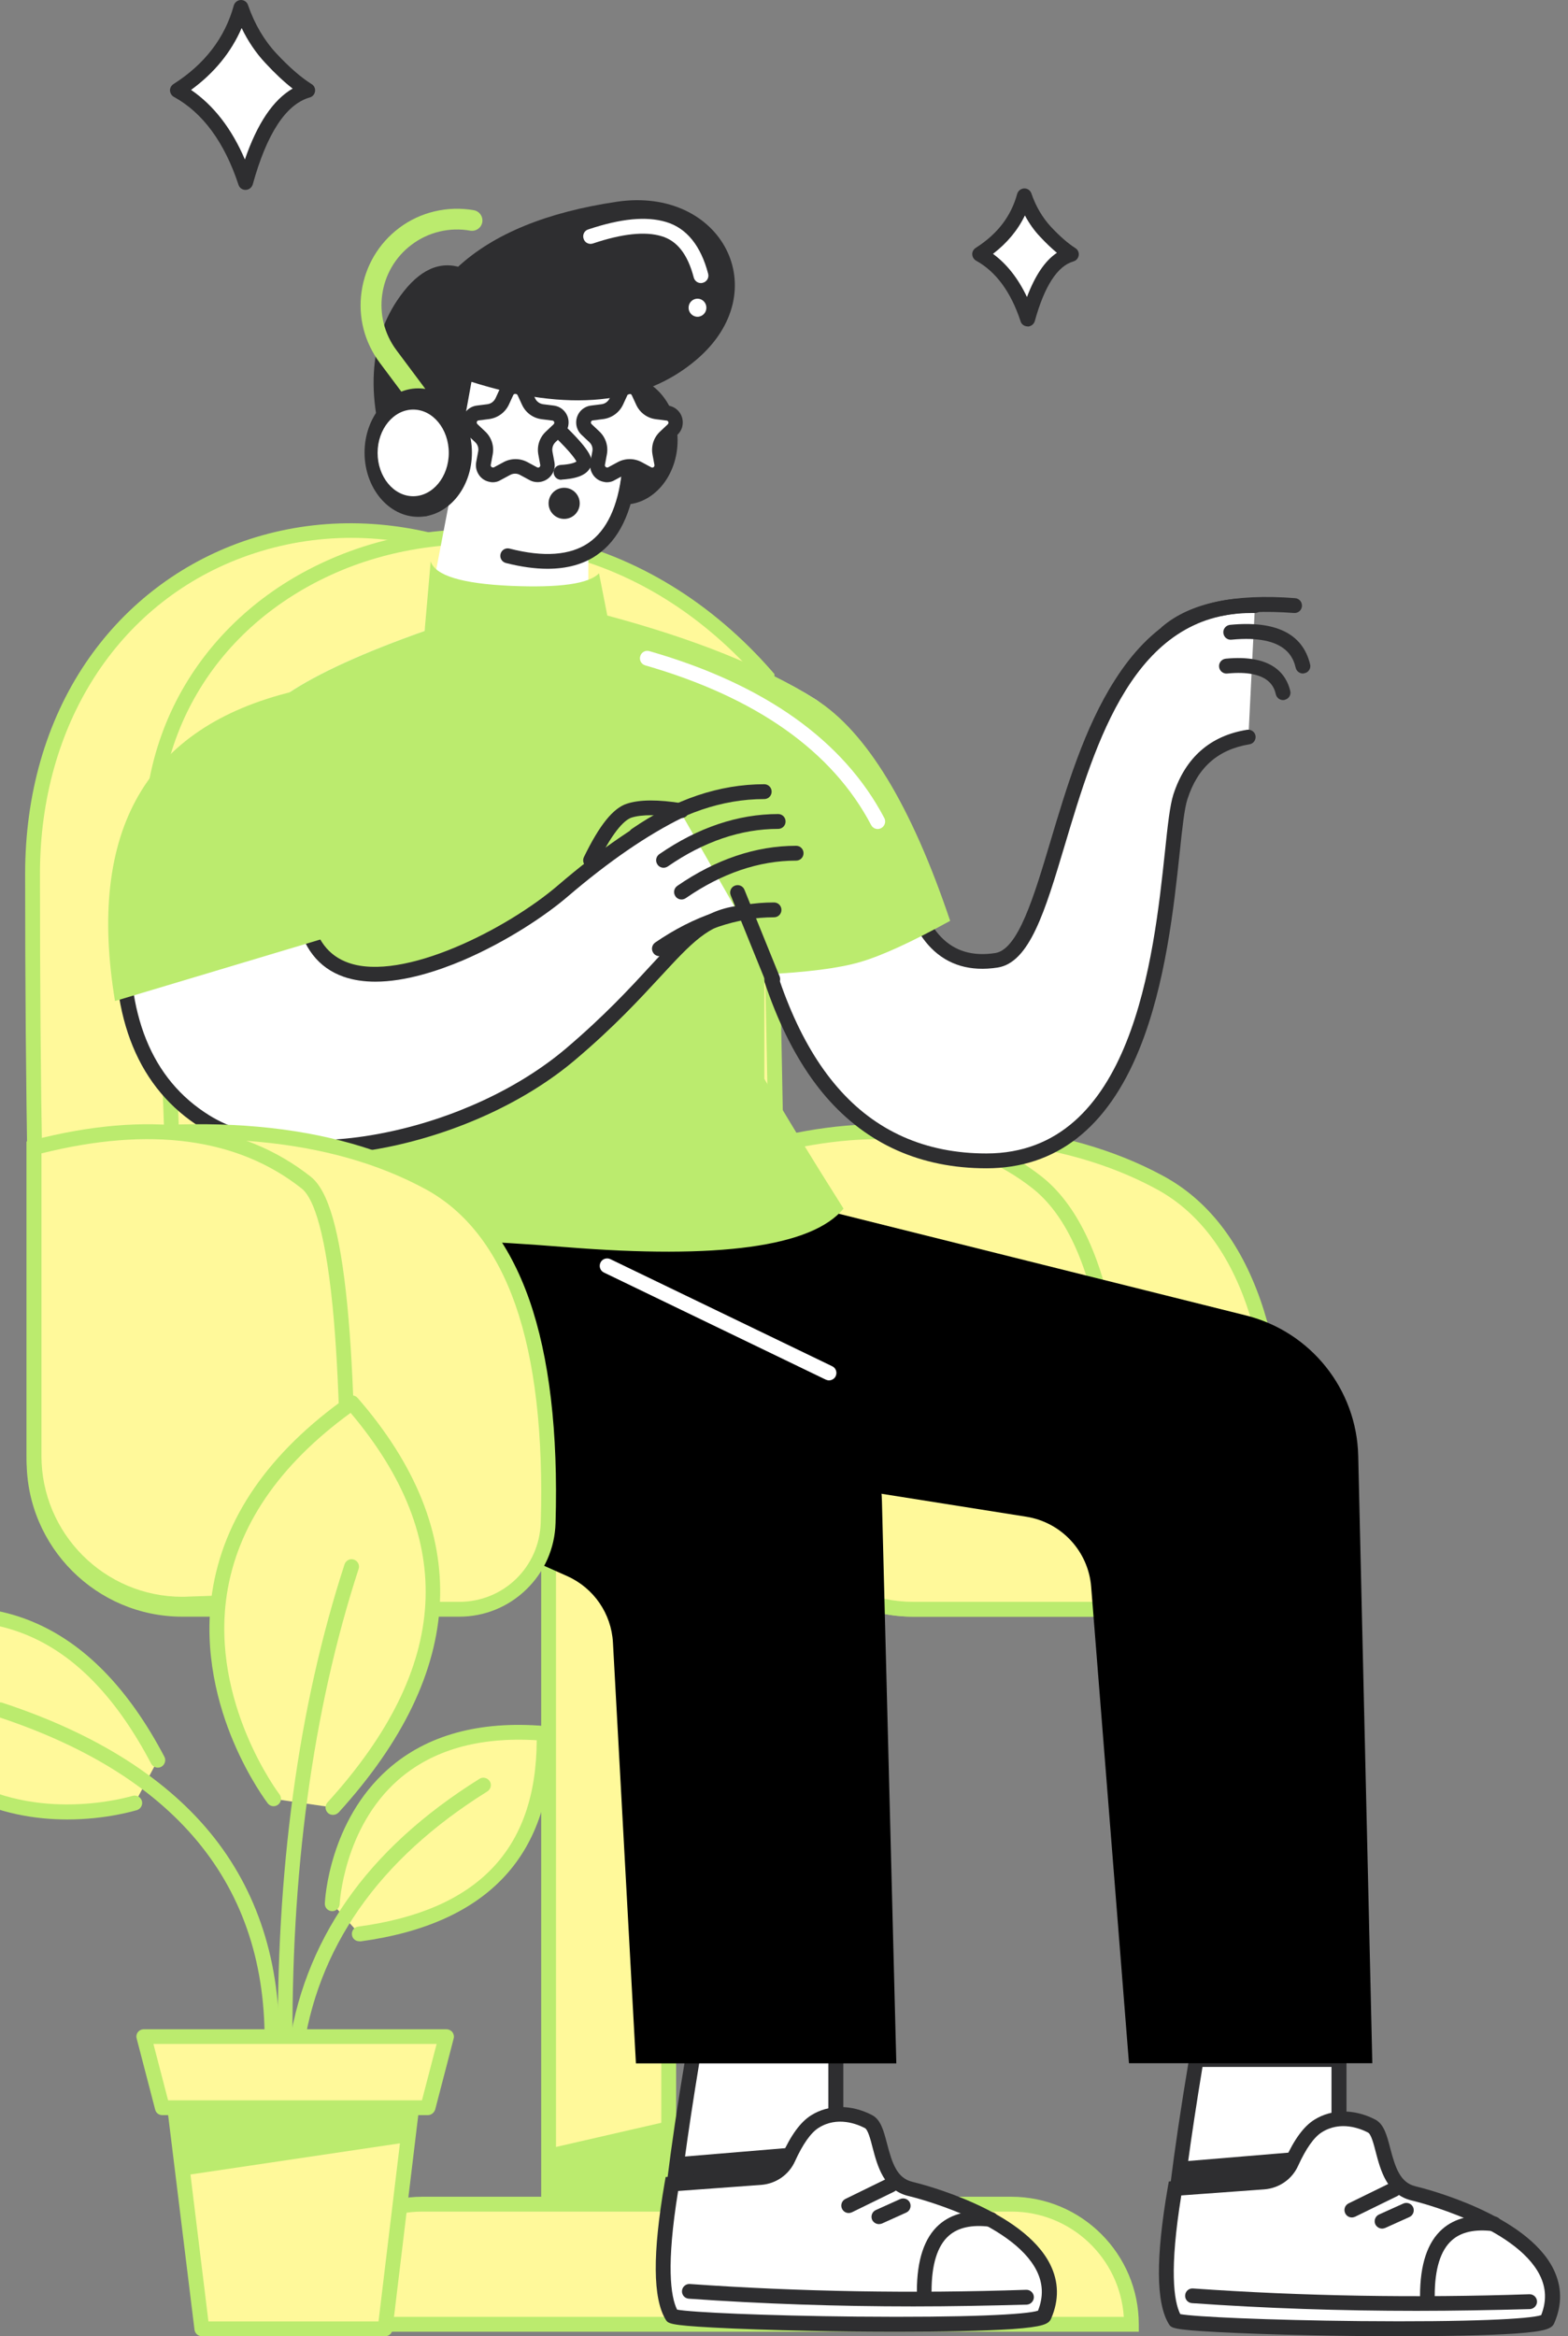 <svg width="94" height="140" viewBox="0 0 94 140" fill="none" xmlns="http://www.w3.org/2000/svg">
<rect x="0" y="0" width="94" height="140" fill="#808080" stroke="none"/>
<g id="Group 103">
<g id="Group-11-Copy">
<g id="Rectangle_2_">
<path id="Vector" d="M40.088 86.923H32.888V138.661H40.088V86.923Z" fill="#FFF99A"/>
<path id="Vector_2" d="M40.533 139.106H32.443V86.48H40.533V139.106ZM33.332 138.217H39.644V87.368H33.332V138.217Z" fill="#BBEB6E"/>
</g>
<g id="Rectangle-Copy_2_">
<path id="Vector_3" fill-rule="evenodd" clip-rule="evenodd" d="M32.888 128.758L40.088 127.105V138.662H32.888V128.758Z" fill="#BBEB6E"/>
</g>
<g id="Rectangle_3_">
<path id="Vector_4" fill-rule="evenodd" clip-rule="evenodd" d="M25.331 132.084H60.623C64.597 132.084 67.824 135.311 67.824 139.285H18.131C18.131 135.311 21.358 132.084 25.331 132.084Z" fill="#FFF99A"/>
<path id="Vector_5" d="M68.269 139.729H17.686V139.285C17.686 135.071 21.118 131.64 25.332 131.64H60.624C64.837 131.64 68.269 135.071 68.269 139.285V139.729ZM18.593 138.84H67.371C67.14 135.32 64.206 132.529 60.633 132.529H25.332C21.758 132.529 18.816 135.32 18.593 138.84Z" fill="#BBEB6E"/>
</g>
<g id="Group-10-Copy_1_">
<g id="Path-27">
<path id="Vector_6" fill-rule="evenodd" clip-rule="evenodd" d="M45.866 68.771V87.546C45.866 92.453 49.849 96.436 54.756 96.436H71.353C74.242 96.436 76.598 94.142 76.687 91.262C77.007 80.434 74.624 73.634 69.539 70.869C63.699 67.686 55.805 66.993 45.866 68.771Z" fill="#FFF99A"/>
<path id="Vector_7" d="M71.353 96.88H54.756C49.609 96.88 45.422 92.693 45.422 87.546V68.398L45.786 68.335C50.773 67.438 55.307 67.162 59.281 67.518C63.272 67.873 66.793 68.869 69.753 70.478C72.384 71.909 74.331 74.398 75.558 77.892C76.758 81.323 77.291 85.83 77.131 91.271C77.087 92.782 76.465 94.195 75.38 95.245C74.296 96.302 72.864 96.88 71.353 96.88ZM46.311 69.144V87.546C46.311 92.204 50.098 95.991 54.756 95.991H71.353C74.02 95.991 76.162 93.902 76.242 91.244C76.402 85.91 75.887 81.51 74.722 78.185C73.575 74.914 71.762 72.576 69.335 71.26C63.672 68.184 55.929 67.473 46.311 69.144Z" fill="#BBEB6E"/>
</g>
<g id="Path-27-Copy">
<path id="Vector_8" fill-rule="evenodd" clip-rule="evenodd" d="M45.866 68.77V87.545C45.866 92.452 49.849 96.435 54.756 96.435H66.873C67.77 82.567 66.206 74.042 62.179 70.868C58.152 67.695 52.711 66.992 45.866 68.77Z" fill="#FFF99A"/>
<path id="Vector_9" d="M67.29 96.879H54.756C49.609 96.879 45.422 92.692 45.422 87.545V68.424L45.751 68.335C52.711 66.53 58.33 67.259 62.455 70.513C64.543 72.166 66.01 75.206 66.81 79.562C67.593 83.838 67.77 89.528 67.317 96.461L67.29 96.879ZM46.311 69.117V87.545C46.311 92.203 50.098 95.99 54.756 95.99H66.455C67.282 82.585 65.744 74.255 61.903 71.215C58.072 68.192 52.827 67.49 46.311 69.117Z" fill="#BBEB6E"/>
</g>
</g>
<g id="Path-26-Copy">
<path id="Vector_10" fill-rule="evenodd" clip-rule="evenodd" d="M2.538 83.927C2.147 76.362 1.951 65.837 1.951 52.36C1.951 32.136 24.522 24.26 38.683 40.59L39.554 85.323L2.538 83.927Z" fill="#FFF99A"/>
<path id="Vector_11" d="M40.008 85.784L2.12 84.362L2.102 83.953C1.702 76.415 1.507 65.783 1.507 52.359C1.507 47.612 2.76 43.256 5.125 39.745C7.347 36.447 10.485 33.967 14.192 32.58C18.148 31.104 22.477 30.962 26.718 32.162C31.261 33.451 35.51 36.26 39.012 40.296L39.119 40.42L40.008 85.784ZM2.965 83.5L39.101 84.86L38.239 40.758C31.634 33.22 22.558 30.411 14.504 33.415C7.036 36.207 2.396 43.461 2.396 52.359C2.396 65.534 2.582 76.006 2.965 83.5Z" fill="#BBEB6E"/>
</g>
<g id="Path-26">
<path id="Vector_12" fill-rule="evenodd" clip-rule="evenodd" d="M9.765 83.926C10.707 75.33 10.512 64.796 9.178 52.332C7.178 33.637 31.785 24.223 45.973 40.562L46.844 85.322L9.765 83.926Z" fill="#FFF99A"/>
<path id="Vector_13" d="M47.297 85.785L9.276 84.353L9.33 83.882C10.263 75.357 10.068 64.76 8.743 52.386C8.29 48.155 9.17 44.128 11.286 40.732C13.259 37.567 16.219 35.06 19.846 33.487C23.971 31.691 28.718 31.247 33.216 32.242C38.177 33.336 42.71 36.118 46.32 40.27L46.426 40.394L47.297 85.785ZM10.263 83.5L46.391 84.86L45.529 40.732C37.341 31.407 26.771 31.433 20.193 34.296C12.823 37.505 8.779 44.394 9.623 52.288C10.93 64.503 11.143 75.001 10.263 83.5Z" fill="#BBEB6E"/>
</g>
<g id="Group-9_1_">
<g id="Group-3_1_">
<g id="Path-13">
<path id="Vector_14" fill-rule="evenodd" clip-rule="evenodd" d="M71.715 123.418H80.276V128.805C80.276 130.263 81.28 131.534 82.694 131.881C84.463 132.308 91.477 134.521 89.743 138.548C89.414 139.322 70.791 138.948 70.506 138.548C69.795 137.544 70.195 132.503 71.715 123.418Z" fill="white"/>
</g>
<g id="Path-13-Copy-2">
<path id="Vector_15" d="M82.195 139.446C80.853 139.446 79.475 139.428 78.222 139.411C76.195 139.375 74.301 139.313 72.888 139.242C70.372 139.108 70.301 139.011 70.159 138.815C69.652 138.104 69.216 135.721 71.288 123.347L71.341 122.974H80.72V128.805C80.72 130.068 81.573 131.152 82.8 131.454C83.396 131.597 88.658 132.948 90.098 135.828C90.561 136.753 90.578 137.73 90.152 138.735C90.027 139.028 89.698 139.153 88.765 139.251C87.378 139.393 84.836 139.446 82.195 139.446ZM70.808 138.184C71.581 138.326 75.35 138.495 80.035 138.548C85.68 138.602 88.738 138.442 89.378 138.255C89.654 137.544 89.627 136.877 89.298 136.228C88.276 134.175 84.462 132.779 82.587 132.317C80.96 131.926 79.822 130.477 79.822 128.805V123.863H72.088C71.377 128.192 70.906 131.623 70.719 134.05C70.488 136.886 70.674 137.855 70.808 138.184Z" fill="#2E2E30"/>
</g>
<g id="Path-13-Copy-4">
<path id="Vector_16" fill-rule="evenodd" clip-rule="evenodd" d="M80.275 128.745V128.807C80.275 130.265 81.28 131.536 82.694 131.883C84.463 132.309 91.477 134.523 89.743 138.55C89.414 139.323 70.79 138.95 70.506 138.55C70.159 138.061 70.284 135.047 70.879 129.527L80.275 128.745Z" fill="#2E2E30"/>
</g>
<g id="Group-5_1_">
<g id="Path-13-Copy">
<path id="Vector_17" fill-rule="evenodd" clip-rule="evenodd" d="M82.223 127.401C83.129 127.872 82.721 130.948 84.73 131.436C86.739 131.925 94.73 134.441 92.757 139.037C92.375 139.917 71.12 139.499 70.844 139.037C70.133 137.873 70.008 135.241 70.453 131.143L75.787 130.761C76.507 130.708 77.138 130.272 77.431 129.614C77.938 128.494 78.462 127.756 79.022 127.409C80.089 126.734 81.316 126.929 82.223 127.401Z" fill="white"/>
</g>
<g id="Path-21">
<path id="Vector_18" d="M85.574 138.015C85.326 138.015 85.13 137.819 85.13 137.57C85.13 135.703 85.574 134.361 86.463 133.579C87.219 132.912 88.286 132.654 89.619 132.823C89.859 132.85 90.037 133.072 90.001 133.321C89.966 133.57 89.752 133.739 89.504 133.703C88.428 133.57 87.601 133.748 87.041 134.246C86.357 134.85 86.01 135.97 86.01 137.57C86.019 137.81 85.814 138.015 85.574 138.015Z" fill="#2E2E30"/>
</g>
<g id="Group-6">
<g id="Path-20">
<path id="Vector_19" d="M81.044 132.881C80.875 132.881 80.724 132.792 80.644 132.632C80.537 132.41 80.626 132.143 80.848 132.037L83.373 130.801C83.595 130.694 83.862 130.783 83.968 131.005C84.075 131.228 83.986 131.494 83.764 131.601L81.239 132.837C81.177 132.863 81.106 132.881 81.044 132.881Z" fill="#2E2E30"/>
</g>
<g id="Path-20-Copy">
<path id="Vector_20" d="M82.857 133.549C82.688 133.549 82.528 133.451 82.448 133.291C82.35 133.069 82.448 132.802 82.67 132.704L84.128 132.047C84.35 131.949 84.617 132.047 84.715 132.269C84.813 132.491 84.715 132.758 84.493 132.856L83.035 133.513C82.981 133.531 82.919 133.549 82.857 133.549Z" fill="#2E2E30"/>
</g>
</g>
<g id="Path-19">
<path id="Vector_21" d="M84.916 138.478C80.373 138.478 75.875 138.327 71.457 138.016C71.208 137.998 71.03 137.785 71.048 137.545C71.066 137.296 71.279 137.118 71.519 137.136C78.098 137.598 84.889 137.714 91.681 137.483C91.93 137.474 92.134 137.669 92.143 137.909C92.152 138.149 91.957 138.363 91.717 138.372C89.441 138.434 87.174 138.478 84.916 138.478Z" fill="#2E2E30"/>
</g>
<g id="Path-13-Copy-3">
<path id="Vector_22" d="M83.965 139.997C82.16 139.997 80.32 139.98 78.694 139.944C76.48 139.9 74.435 139.828 72.951 139.748C70.275 139.606 70.213 139.5 70.07 139.268C69.297 137.997 69.279 135.321 70.008 131.072L70.07 130.725L75.76 130.317C76.311 130.272 76.8 129.934 77.031 129.428C77.582 128.21 78.151 127.427 78.791 127.027C79.831 126.37 81.2 126.37 82.436 127.01C82.969 127.285 83.138 127.952 83.343 128.734C83.654 129.925 83.947 130.788 84.845 131.01C85.521 131.17 91.495 132.708 93.121 135.961C93.637 137.002 93.664 138.095 93.175 139.215C93.032 139.544 92.677 139.704 90.863 139.837C89.148 139.953 86.596 139.997 83.965 139.997ZM70.755 138.673C71.591 138.833 76 139.037 81.511 139.091C88.161 139.153 91.708 138.966 92.392 138.735C92.721 137.899 92.695 137.117 92.312 136.344C90.837 133.392 84.872 131.917 84.623 131.863C83.138 131.508 82.756 130.032 82.472 128.948C82.356 128.494 82.196 127.881 82.009 127.792C81.547 127.552 80.365 127.072 79.245 127.774C78.773 128.067 78.293 128.752 77.822 129.783C77.458 130.592 76.684 131.125 75.804 131.197L70.817 131.561C70.097 135.997 70.364 137.882 70.755 138.673Z" fill="#2E2E30"/>
</g>
</g>
</g>
<g id="Path-12-Copy">
<path id="Vector_23" fill-rule="evenodd" clip-rule="evenodd" d="M35.607 86.783L61.529 90.89C63.636 91.227 65.245 92.961 65.414 95.086L67.681 123.639H82.269L81.424 87.245C81.335 83.245 78.571 79.795 74.686 78.826L31.064 67.936L28.602 75.119C27.011 79.76 29.482 84.818 34.122 86.418C34.602 86.578 35.1 86.703 35.607 86.783Z" fill="black"/>
</g>
<g id="Path-16">
<path id="Vector_24" d="M46.4 59.116C46.222 59.116 46.062 59.009 45.991 58.84L43.884 53.649C43.795 53.417 43.901 53.16 44.133 53.071C44.364 52.982 44.622 53.089 44.711 53.32L46.817 58.511C46.906 58.742 46.8 59 46.568 59.089C46.515 59.107 46.453 59.116 46.4 59.116Z" fill="#2E2E30"/>
</g>
<g id="Group-3-Copy">
<g id="Path-13_1_">
<path id="Vector_25" fill-rule="evenodd" clip-rule="evenodd" d="M41.551 123.151H50.112V128.539C50.112 129.996 51.116 131.268 52.53 131.614C54.299 132.041 61.313 134.255 59.579 138.282C59.25 139.055 40.627 138.682 40.342 138.282C39.631 137.277 40.031 132.237 41.551 123.151Z" fill="white"/>
</g>
<g id="Path-13-Copy-4_1_">
<path id="Vector_26" fill-rule="evenodd" clip-rule="evenodd" d="M50.111 128.476V128.538C50.111 129.996 51.116 131.267 52.529 131.614C54.298 132.04 61.312 134.254 59.579 138.281C59.25 139.054 40.626 138.681 40.342 138.281C39.995 137.792 40.12 134.778 40.715 129.258L50.111 128.476Z" fill="#2E2E30"/>
</g>
<g id="Path-13-Copy-2_1_">
<path id="Vector_27" d="M52.031 139.181C50.689 139.181 49.311 139.163 48.058 139.145C46.031 139.11 44.137 139.048 42.724 138.977C40.208 138.843 40.137 138.745 39.995 138.55C39.488 137.839 39.053 135.456 41.124 123.082L41.177 122.708H50.556V128.54C50.556 129.802 51.409 130.887 52.636 131.189C53.231 131.331 58.494 132.683 59.934 135.563C60.397 136.487 60.414 137.465 59.988 138.47C59.863 138.763 59.534 138.888 58.601 138.985C57.214 139.128 54.672 139.181 52.031 139.181ZM40.644 137.919C41.417 138.061 45.186 138.23 49.871 138.283C55.516 138.337 58.574 138.177 59.214 137.99C59.49 137.279 59.463 136.612 59.134 135.963C58.112 133.909 54.298 132.514 52.422 132.052C50.796 131.66 49.658 130.211 49.658 128.54V123.597H41.924C41.213 127.927 40.742 131.358 40.555 133.785C40.324 136.621 40.51 137.59 40.644 137.919Z" fill="#2E2E30"/>
</g>
<g id="Group-5_2_">
<g id="Path-13-Copy_1_">
<path id="Vector_28" fill-rule="evenodd" clip-rule="evenodd" d="M52.059 127.134C52.965 127.605 52.556 130.681 54.566 131.17C56.575 131.659 64.566 134.175 62.593 138.771C62.211 139.651 40.955 139.233 40.68 138.771C39.969 137.606 39.844 134.975 40.289 130.877L45.623 130.494C46.343 130.441 46.974 130.005 47.267 129.347C47.774 128.227 48.298 127.49 48.858 127.143C49.925 126.467 51.152 126.663 52.059 127.134Z" fill="white"/>
</g>
<g id="Path-21_1_">
<path id="Vector_29" d="M55.41 137.748C55.161 137.748 54.966 137.553 54.966 137.304C54.966 135.437 55.41 134.095 56.299 133.312C57.055 132.646 58.122 132.388 59.455 132.557C59.695 132.583 59.873 132.806 59.837 133.054C59.802 133.303 59.588 133.472 59.34 133.437C58.264 133.303 57.437 133.481 56.877 133.979C56.193 134.583 55.846 135.704 55.846 137.304C55.855 137.544 55.65 137.748 55.41 137.748Z" fill="#2E2E30"/>
</g>
<g id="Group-6_1_">
<g id="Path-20_1_">
<path id="Vector_30" d="M50.88 132.615C50.711 132.615 50.56 132.526 50.48 132.366C50.373 132.144 50.462 131.877 50.684 131.77L53.209 130.535C53.431 130.428 53.698 130.517 53.804 130.739C53.911 130.961 53.822 131.228 53.6 131.335L51.075 132.57C51.013 132.597 50.942 132.615 50.88 132.615Z" fill="#2E2E30"/>
</g>
<g id="Path-20-Copy_1_">
<path id="Vector_31" d="M52.693 133.281C52.524 133.281 52.364 133.184 52.284 133.024C52.186 132.801 52.284 132.535 52.506 132.437L53.964 131.779C54.186 131.681 54.453 131.779 54.551 132.001C54.649 132.224 54.551 132.49 54.329 132.588L52.871 133.246C52.817 133.264 52.755 133.281 52.693 133.281Z" fill="#2E2E30"/>
</g>
</g>
<g id="Path-19_1_">
<path id="Vector_32" d="M54.752 138.212C50.209 138.212 45.711 138.061 41.293 137.749C41.044 137.732 40.866 137.518 40.884 137.278C40.902 137.038 41.115 136.852 41.355 136.869C47.934 137.332 54.725 137.447 61.517 137.216C61.766 137.207 61.97 137.403 61.979 137.643C61.988 137.883 61.792 138.096 61.553 138.105C59.277 138.167 57.01 138.212 54.752 138.212Z" fill="#2E2E30"/>
</g>
<g id="Path-13-Copy-3_1_">
<path id="Vector_33" d="M53.801 139.73C51.996 139.73 50.156 139.712 48.529 139.676C46.316 139.632 44.271 139.561 42.787 139.481C40.111 139.339 40.049 139.232 39.906 139.001C39.133 137.73 39.115 135.054 39.844 130.805L39.906 130.458L45.596 130.049C46.147 130.005 46.636 129.667 46.867 129.16C47.418 127.942 47.987 127.16 48.627 126.76C49.667 126.102 51.036 126.102 52.272 126.742C52.805 127.018 52.974 127.684 53.179 128.467C53.49 129.658 53.783 130.52 54.681 130.742C55.357 130.902 61.331 132.44 62.957 135.694C63.473 136.734 63.5 137.827 63.011 138.948C62.868 139.276 62.513 139.436 60.699 139.57C58.984 139.685 56.432 139.73 53.801 139.73ZM40.591 138.405C41.427 138.565 45.836 138.77 51.347 138.823C57.997 138.885 61.544 138.699 62.228 138.467C62.557 137.632 62.531 136.85 62.148 136.076C60.673 133.125 54.708 131.649 54.459 131.596C52.974 131.24 52.592 129.764 52.307 128.68C52.192 128.227 52.032 127.613 51.845 127.524C51.383 127.284 50.201 126.804 49.081 127.507C48.609 127.8 48.129 128.484 47.658 129.516C47.294 130.325 46.52 130.858 45.64 130.929L40.653 131.294C39.933 135.729 40.2 137.614 40.591 138.405Z" fill="#2E2E30"/>
</g>
</g>
</g>
<g id="Group-4_1_">
<g id="Path-12_1_">
<path id="Vector_34" fill-rule="evenodd" clip-rule="evenodd" d="M20.583 88.445L34.016 94.455C35.598 95.166 36.647 96.695 36.745 98.42L38.123 123.649H53.733L52.871 89.966C52.791 86.668 50.888 83.689 47.928 82.223L19.063 67.937L15.801 77.44C14.307 81.796 16.378 86.57 20.583 88.445Z" fill="black"/>
</g>
<g id="Path-18">
<path id="Vector_35" d="M49.697 82.719C49.635 82.719 49.564 82.701 49.502 82.674L36.203 76.256C35.98 76.15 35.891 75.883 35.998 75.661C36.105 75.438 36.371 75.349 36.594 75.456L49.893 81.874C50.115 81.981 50.204 82.248 50.097 82.47C50.026 82.621 49.866 82.719 49.697 82.719Z" fill="white"/>
</g>
</g>
<g id="Group_1_">
<g id="Path-10_1_">
<path id="Vector_36" fill-rule="evenodd" clip-rule="evenodd" d="M54.253 52.024C54.946 56.166 56.769 58.007 59.729 57.544C64.165 56.851 63.249 36.023 75.232 36.289L74.841 44.165C72.797 44.503 71.445 45.694 70.77 47.739C69.765 50.815 70.547 69.563 59.133 69.563C51.524 69.563 46.768 64.061 44.865 53.055L54.253 52.024Z" fill="white"/>
</g>
<g id="Path-15">
<path id="Vector_37" d="M78.112 40.36C77.908 40.36 77.73 40.227 77.677 40.022C77.552 39.524 77.188 38.004 73.828 38.333C73.579 38.36 73.365 38.182 73.339 37.933C73.312 37.693 73.49 37.471 73.739 37.444C76.477 37.177 78.095 37.968 78.539 39.809C78.601 40.049 78.45 40.289 78.21 40.342C78.175 40.351 78.148 40.36 78.112 40.36Z" fill="#2E2E30"/>
</g>
<g id="Path-15-Copy">
<path id="Vector_38" d="M76.922 41.953C76.718 41.953 76.54 41.819 76.487 41.615C76.398 41.241 76.122 40.112 73.571 40.361C73.331 40.388 73.108 40.21 73.082 39.961C73.055 39.721 73.233 39.499 73.482 39.472C76.229 39.206 77.1 40.37 77.349 41.401C77.411 41.641 77.26 41.881 77.02 41.935C76.993 41.953 76.958 41.953 76.922 41.953Z" fill="#2E2E30"/>
</g>
<g id="Path_8_">
<path id="Vector_39" d="M59.133 70.01C55.213 70.01 51.977 68.569 49.523 65.734C47.105 62.933 45.39 58.693 44.43 53.137L44.35 52.675L54.626 51.537L54.697 51.955C55.346 55.848 56.973 57.529 59.666 57.111C61.035 56.897 61.978 53.75 62.973 50.417C63.925 47.234 65 43.625 66.823 40.772C68.974 37.376 71.73 35.767 75.241 35.847C75.49 35.855 75.677 36.051 75.677 36.3C75.668 36.54 75.472 36.736 75.232 36.736H75.223C75.152 36.736 75.081 36.736 75.01 36.736C67.987 36.736 65.685 44.452 63.827 50.666C62.653 54.586 61.729 57.688 59.8 57.982C58.182 58.231 56.84 57.84 55.826 56.817C54.919 55.902 54.262 54.453 53.888 52.506L45.381 53.448C46.332 58.622 47.95 62.551 50.199 65.147C52.475 67.787 55.48 69.121 59.133 69.121C67.907 69.121 69.161 57.368 69.836 51.048C70.005 49.421 70.138 48.248 70.343 47.608C71.063 45.394 72.556 44.087 74.761 43.732C75.001 43.696 75.232 43.856 75.268 44.096C75.303 44.336 75.143 44.567 74.903 44.603C73.019 44.914 71.801 45.981 71.188 47.883C71.001 48.443 70.876 49.635 70.716 51.146C70.379 54.275 69.881 58.995 68.298 62.88C66.378 67.609 63.294 70.01 59.133 70.01Z" fill="#2E2E30"/>
</g>
<g id="Path-11_1_">
<path id="Vector_40" d="M69.96 38.334C69.836 38.334 69.712 38.281 69.623 38.174C69.463 37.987 69.489 37.703 69.676 37.552C71.329 36.138 74.014 35.56 77.641 35.845C77.89 35.863 78.068 36.076 78.05 36.325C78.032 36.574 77.819 36.752 77.57 36.734C74.183 36.476 71.721 36.974 70.245 38.227C70.165 38.298 70.058 38.334 69.96 38.334Z" fill="#2E2E30"/>
</g>
</g>
<g id="Oval-Copy-2_1_">
<path id="Vector_41" d="M37.403 30.236C39.18 30.236 40.621 28.512 40.621 26.386C40.621 24.261 39.18 22.537 37.403 22.537C35.625 22.537 34.185 24.261 34.185 26.386C34.185 28.512 35.625 30.236 37.403 30.236Z" fill="#2E2E30"/>
</g>
<g id="Path_9_">
<path id="Vector_42" fill-rule="evenodd" clip-rule="evenodd" d="M27.082 21.54H37.296V24.402C37.545 28.003 37.163 30.536 36.141 32.012C34.611 34.217 28.833 34.794 26.771 29.807C25.402 26.474 25.509 23.718 27.082 21.54Z" fill="white"/>
</g>
<g id="Star-Copy">
<path id="Vector_43" fill-rule="evenodd" clip-rule="evenodd" d="M37.216 28.082L36.656 28.384C36.381 28.536 36.034 28.438 35.874 28.162C35.812 28.047 35.785 27.904 35.812 27.78L35.927 27.158C35.998 26.802 35.874 26.429 35.607 26.18L35.145 25.744C34.914 25.531 34.905 25.166 35.118 24.935C35.207 24.837 35.332 24.775 35.465 24.758L36.096 24.677C36.461 24.633 36.772 24.402 36.932 24.073L37.199 23.495C37.332 23.211 37.679 23.086 37.963 23.22C38.088 23.273 38.185 23.371 38.239 23.495L38.505 24.073C38.657 24.402 38.977 24.633 39.341 24.677L39.972 24.758C40.283 24.793 40.506 25.086 40.47 25.398C40.452 25.531 40.39 25.655 40.292 25.744L39.83 26.18C39.563 26.429 39.439 26.802 39.51 27.158L39.626 27.78C39.688 28.091 39.483 28.393 39.172 28.456C39.039 28.482 38.906 28.456 38.79 28.393L38.23 28.091C37.928 27.904 37.536 27.904 37.216 28.082Z" fill="white"/>
<path id="Vector_44" d="M36.389 28.9C36.292 28.9 36.203 28.882 36.105 28.855C35.847 28.784 35.625 28.606 35.5 28.366C35.385 28.162 35.349 27.913 35.394 27.682L35.509 27.06C35.554 26.846 35.483 26.633 35.323 26.491L34.86 26.055C34.452 25.673 34.434 25.024 34.816 24.615C34.976 24.446 35.198 24.331 35.429 24.304L36.06 24.224C36.274 24.197 36.452 24.064 36.549 23.868L36.816 23.29C37.056 22.784 37.661 22.561 38.167 22.801C38.381 22.899 38.559 23.077 38.656 23.29L38.923 23.868C39.012 24.064 39.199 24.197 39.412 24.224L40.043 24.304C40.603 24.375 40.994 24.882 40.923 25.442C40.897 25.682 40.781 25.895 40.612 26.055L40.15 26.491C39.99 26.642 39.928 26.855 39.963 27.06L40.079 27.682C40.132 27.948 40.079 28.224 39.919 28.446C39.767 28.669 39.536 28.82 39.27 28.873C39.038 28.918 38.79 28.882 38.585 28.766L38.025 28.464C37.838 28.358 37.616 28.358 37.421 28.464L36.861 28.766C36.718 28.855 36.558 28.9 36.389 28.9ZM37.732 23.602C37.687 23.602 37.634 23.628 37.616 23.673L37.349 24.25C37.127 24.722 36.683 25.042 36.167 25.113L35.536 25.193C35.509 25.193 35.483 25.21 35.456 25.228C35.411 25.282 35.411 25.362 35.465 25.415L35.927 25.851C36.309 26.206 36.478 26.731 36.38 27.237L36.265 27.86C36.256 27.886 36.265 27.922 36.283 27.948C36.3 27.984 36.336 28.002 36.363 28.011C36.389 28.02 36.425 28.02 36.461 28.002L37.021 27.7C37.474 27.451 38.025 27.451 38.478 27.7L39.038 28.002C39.065 28.02 39.092 28.02 39.127 28.02C39.199 28.002 39.243 27.94 39.234 27.869L39.118 27.246C39.021 26.731 39.19 26.215 39.572 25.86L40.034 25.424C40.052 25.406 40.07 25.379 40.07 25.344C40.079 25.299 40.061 25.264 40.043 25.246C40.025 25.228 39.999 25.202 39.954 25.202L39.323 25.122C38.807 25.059 38.363 24.739 38.141 24.259L37.874 23.681C37.865 23.655 37.838 23.628 37.812 23.619C37.767 23.61 37.749 23.602 37.732 23.602Z" fill="#2E2E30"/>
</g>
<g id="Path-2_1_">
<path id="Vector_45" fill-rule="evenodd" clip-rule="evenodd" d="M27.464 27.283L28.264 22.882C34.069 24.723 38.576 24.269 41.768 21.54C46.559 17.442 43.27 11.157 36.976 12.09C32.78 12.713 29.607 14.011 27.464 15.984C26.149 15.646 24.922 16.331 23.793 18.029C22.104 20.571 21.766 24.234 23.793 28.945C25.144 32.065 26.362 31.523 27.464 27.283Z" fill="#2E2E30"/>
</g>
<g id="Group-8">
<g id="Path-24">
<path id="Vector_46" d="M42.018 16.964C41.822 16.964 41.645 16.831 41.591 16.635C41.227 15.24 40.596 14.431 39.662 14.155C38.675 13.853 37.288 14.004 35.546 14.591C35.315 14.671 35.057 14.546 34.986 14.306C34.906 14.075 35.031 13.817 35.271 13.746C37.217 13.097 38.737 12.946 39.929 13.302C41.156 13.666 42.009 14.715 42.453 16.404C42.516 16.644 42.373 16.884 42.133 16.947C42.098 16.955 42.062 16.964 42.018 16.964Z" fill="white"/>
</g>
<g id="Oval_1_">
<path id="Vector_47" d="M41.814 18.982C42.108 18.982 42.347 18.739 42.347 18.44C42.347 18.14 42.108 17.898 41.814 17.898C41.519 17.898 41.28 18.14 41.28 18.44C41.28 18.739 41.519 18.982 41.814 18.982Z" fill="white"/>
</g>
</g>
<g id="Path-3_1_">
<path id="Vector_48" d="M24.948 24.242C24.762 24.242 24.575 24.153 24.451 23.993L22.77 21.744C21.846 20.508 21.455 18.988 21.677 17.468C21.899 15.939 22.699 14.588 23.926 13.663C25.197 12.703 26.833 12.321 28.407 12.597C28.744 12.659 28.967 12.979 28.913 13.317C28.851 13.655 28.531 13.877 28.193 13.823C26.966 13.601 25.686 13.903 24.682 14.659C22.682 16.152 22.273 18.997 23.775 20.997L25.455 23.246C25.66 23.522 25.606 23.913 25.331 24.118C25.206 24.198 25.073 24.242 24.948 24.242Z" fill="#BBEB6E"/>
</g>
<g id="Path-6_1_">
<path id="Vector_49" fill-rule="evenodd" clip-rule="evenodd" d="M26.904 30.207L25.446 37.817C21.774 39.114 19.045 40.359 17.276 41.541C41.394 43.71 51.928 43.826 48.87 41.897C45.812 39.968 41.287 38.27 35.269 36.803V30.225L26.904 30.207Z" fill="white"/>
</g>
<g id="Oval_2_">
<path id="Vector_50" d="M33.82 31.096C34.336 31.096 34.754 30.678 34.754 30.163C34.754 29.647 34.336 29.23 33.82 29.23C33.305 29.23 32.887 29.647 32.887 30.163C32.887 30.678 33.305 31.096 33.82 31.096Z" fill="#2E2E30"/>
</g>
<g id="Path-4_1_">
<path id="Vector_51" d="M33.634 28.751C33.403 28.751 33.207 28.573 33.189 28.333C33.172 28.084 33.358 27.88 33.607 27.862C34.238 27.826 34.478 27.711 34.558 27.658C34.469 27.48 34.114 26.946 32.62 25.569C32.443 25.4 32.425 25.124 32.594 24.937C32.763 24.759 33.038 24.742 33.225 24.911C35.483 26.982 35.563 27.506 35.438 27.889C35.225 28.564 34.327 28.698 33.66 28.742C33.652 28.751 33.643 28.751 33.634 28.751Z" fill="#2E2E30"/>
</g>
<g id="Path-5">
<path id="Vector_52" d="M29.633 22.564C29.598 22.564 29.562 22.555 29.526 22.537C29.42 22.475 29.384 22.341 29.438 22.235C29.686 21.781 30.478 21.061 31.678 21.568C31.793 21.613 31.847 21.746 31.793 21.861C31.749 21.977 31.616 22.03 31.5 21.977C30.38 21.497 29.846 22.413 29.82 22.448C29.784 22.519 29.713 22.564 29.633 22.564Z" fill="#2E2E30"/>
</g>
<g id="Path-5-Copy">
<path id="Vector_53" d="M36.967 22.722C36.887 22.722 36.816 22.677 36.772 22.606C36.745 22.562 36.212 21.655 35.092 22.135C34.976 22.18 34.852 22.135 34.798 22.02C34.754 21.904 34.798 21.78 34.914 21.726C36.114 21.22 36.905 21.94 37.154 22.393C37.216 22.5 37.172 22.633 37.065 22.695C37.047 22.713 37.003 22.722 36.967 22.722Z" fill="#2E2E30"/>
</g>
<g id="Group-2_1_">
<g id="Path-17">
<path id="Vector_54" fill-rule="evenodd" clip-rule="evenodd" d="M14.379 75.254L19.33 78.196L18.61 73.52L14.379 75.254Z" fill="black"/>
</g>
<g id="Path-6-Copy_1_">
<path id="Vector_55" fill-rule="evenodd" clip-rule="evenodd" d="M25.82 33.642L25.455 37.811C21.784 39.109 19.055 40.353 17.286 41.536L16.948 69.414L14.379 75.254C18.13 74.152 24.62 73.983 33.865 74.73C43.11 75.476 48.675 74.712 50.569 72.427C48.675 69.431 47.093 66.844 45.822 64.649V58.39C48.355 58.266 50.267 58.026 51.556 57.653C52.844 57.279 54.649 56.453 56.96 55.181C54.631 48.265 51.938 43.838 48.889 41.909C45.839 39.98 41.679 38.3 36.407 36.886L35.91 34.353C35.314 34.984 33.554 35.233 30.62 35.108C27.678 34.975 26.087 34.486 25.82 33.642Z" fill="#BBEB6E"/>
</g>
<g id="Path-23">
<path id="Vector_56" d="M52.614 49.679C52.454 49.679 52.303 49.59 52.223 49.439C49.894 45.012 45.342 41.794 38.684 39.873C38.444 39.802 38.31 39.562 38.381 39.322C38.453 39.082 38.693 38.949 38.933 39.02C45.831 41.002 50.569 44.372 53.014 49.021C53.129 49.234 53.041 49.51 52.827 49.625C52.756 49.661 52.685 49.679 52.614 49.679Z" fill="white"/>
</g>
<g id="Path-16_1_">
<path id="Vector_57" d="M46.319 59.118C46.142 59.118 45.982 59.011 45.91 58.843L43.804 53.651C43.715 53.42 43.821 53.162 44.053 53.073C44.284 52.984 44.541 53.091 44.63 53.322L46.737 58.514C46.826 58.745 46.719 59.003 46.488 59.092C46.426 59.109 46.373 59.118 46.319 59.118Z" fill="#2E2E30"/>
</g>
</g>
<g id="Group-7_1_">
<g id="Path-8_1_">
<path id="Vector_58" fill-rule="evenodd" clip-rule="evenodd" d="M7.384 55.164C7.029 60.943 8.673 64.952 12.3 67.201C17.75 70.579 28.328 68.117 34.178 63.165C40.027 58.214 40.916 55.147 44.25 54.711L40.747 48.577C38.578 49.644 36.24 51.244 33.751 53.378C30.009 56.578 19.572 62.036 18.221 54.809L7.384 55.164Z" fill="white"/>
</g>
<g id="Path_10_">
<path id="Vector_59" d="M22.505 58.827C21.838 58.827 21.189 58.738 20.603 58.533C19.083 58 18.131 56.773 17.785 54.897C17.74 54.657 17.9 54.426 18.14 54.382C18.38 54.337 18.611 54.497 18.656 54.737C18.949 56.302 19.678 57.271 20.896 57.698C24.15 58.844 30.39 55.68 33.457 53.048C35.964 50.897 38.355 49.261 40.551 48.186C40.773 48.079 41.04 48.168 41.147 48.39C41.254 48.612 41.165 48.879 40.942 48.986C38.809 50.026 36.489 51.626 34.035 53.724C32.764 54.817 30.444 56.391 27.759 57.546C26.265 58.178 24.31 58.827 22.505 58.827Z" fill="#2E2E30"/>
</g>
<g id="Path_11_">
<path id="Vector_60" d="M18.737 69.22C16.105 69.22 13.812 68.669 12.078 67.593C8.318 65.255 6.584 61.068 6.949 55.148C6.967 54.899 7.171 54.712 7.42 54.73C7.669 54.748 7.856 54.952 7.838 55.201C7.5 60.775 9.082 64.686 12.549 66.838C14.985 68.349 18.799 68.731 23.021 67.886C27.128 67.069 31.093 65.228 33.911 62.846C36.214 60.89 37.743 59.237 38.961 57.912C40.819 55.903 42.045 54.57 44.206 54.285C44.446 54.25 44.668 54.428 44.703 54.668C44.739 54.908 44.561 55.13 44.321 55.165C42.472 55.405 41.459 56.508 39.609 58.508C38.365 59.85 36.827 61.53 34.48 63.513C31.555 65.993 27.44 67.895 23.19 68.749C21.626 69.06 20.132 69.22 18.737 69.22Z" fill="#2E2E30"/>
</g>
<g id="Path-9_1_">
<path id="Vector_61" d="M38.125 50.489C37.983 50.489 37.84 50.418 37.761 50.293C37.618 50.089 37.672 49.813 37.876 49.671C40.463 47.893 43.13 46.995 45.815 46.995C46.063 46.995 46.259 47.191 46.259 47.44C46.259 47.688 46.063 47.884 45.815 47.884C43.308 47.884 40.81 48.737 38.374 50.409C38.303 50.462 38.214 50.489 38.125 50.489Z" fill="#2E2E30"/>
</g>
<g id="Path-22">
<path id="Vector_62" d="M35.405 52.001C35.343 52.001 35.272 51.983 35.209 51.956C34.987 51.85 34.898 51.583 35.005 51.361C35.938 49.441 36.756 48.427 37.583 48.161C38.347 47.912 39.441 47.903 40.925 48.143C41.166 48.178 41.334 48.41 41.29 48.65C41.254 48.89 41.023 49.059 40.783 49.014C39.459 48.801 38.472 48.801 37.858 48.996C37.538 49.103 36.854 49.592 35.805 51.743C35.725 51.912 35.565 52.001 35.405 52.001Z" fill="#2E2E30"/>
</g>
<g id="Path-9-Copy">
<path id="Vector_63" d="M39.778 52C39.636 52 39.494 51.929 39.414 51.805C39.272 51.6 39.325 51.325 39.529 51.182C41.841 49.591 44.241 48.782 46.65 48.782C46.899 48.782 47.094 48.978 47.094 49.227C47.094 49.476 46.899 49.671 46.65 49.671C44.428 49.671 42.196 50.427 40.036 51.92C39.956 51.974 39.867 52 39.778 52Z" fill="#2E2E30"/>
</g>
<g id="Path-9-Copy-2">
<path id="Vector_64" d="M40.855 53.902C40.712 53.902 40.57 53.831 40.49 53.707C40.348 53.502 40.401 53.227 40.606 53.084C42.917 51.493 45.317 50.684 47.726 50.684C47.975 50.684 48.171 50.88 48.171 51.129C48.171 51.377 47.975 51.573 47.726 51.573C45.504 51.573 43.273 52.329 41.112 53.822C41.032 53.876 40.943 53.902 40.855 53.902Z" fill="#2E2E30"/>
</g>
<g id="Path-9-Copy-3">
<path id="Vector_65" d="M39.529 57.298C39.387 57.298 39.245 57.227 39.165 57.103C39.023 56.898 39.076 56.623 39.28 56.48C41.601 54.889 43.992 54.08 46.401 54.08C46.65 54.08 46.846 54.276 46.846 54.525C46.846 54.773 46.65 54.969 46.401 54.969C44.179 54.969 41.947 55.725 39.787 57.218C39.707 57.272 39.618 57.298 39.529 57.298Z" fill="#2E2E30"/>
</g>
</g>
<g id="Oval_3_">
<path id="Vector_66" d="M25.073 30.972C26.851 30.972 28.292 29.248 28.292 27.123C28.292 24.997 26.851 23.273 25.073 23.273C23.296 23.273 21.855 24.997 21.855 27.123C21.855 29.248 23.296 30.972 25.073 30.972Z" fill="#2E2E30"/>
</g>
<g id="Oval-Copy_1_">
<path id="Vector_67" d="M24.771 29.958C26.072 29.958 27.127 28.697 27.127 27.14C27.127 25.584 26.072 24.322 24.771 24.322C23.47 24.322 22.415 25.584 22.415 27.14C22.415 28.697 23.47 29.958 24.771 29.958Z" fill="white"/>
<path id="Vector_68" d="M24.77 30.18C23.348 30.18 22.192 28.811 22.192 27.14C22.192 25.469 23.348 24.1 24.77 24.1C26.193 24.1 27.348 25.469 27.348 27.14C27.348 28.811 26.193 30.18 24.77 30.18ZM24.77 24.544C23.597 24.544 22.637 25.709 22.637 27.14C22.637 28.571 23.597 29.736 24.77 29.736C25.944 29.736 26.904 28.571 26.904 27.14C26.904 25.709 25.953 24.544 24.77 24.544Z" fill="#2E2E30"/>
</g>
<g id="Path-14_1_">
<path id="Vector_69" d="M32.825 34.084C32.069 34.084 31.234 33.969 30.327 33.738C30.087 33.675 29.945 33.435 30.007 33.195C30.069 32.955 30.309 32.813 30.549 32.875C32.594 33.4 34.185 33.284 35.287 32.529C36.372 31.782 37.047 30.351 37.279 28.288C37.305 28.048 37.527 27.87 37.767 27.897C38.008 27.924 38.185 28.146 38.159 28.386C37.892 30.715 37.101 32.351 35.785 33.258C34.994 33.809 33.998 34.084 32.825 34.084Z" fill="#2E2E30"/>
</g>
<g id="Path-7_1_">
<path id="Vector_70" fill-rule="evenodd" clip-rule="evenodd" d="M17.588 41.434C8.769 43.568 5.205 49.755 6.894 59.987L19.33 56.262L17.588 41.434Z" fill="#BBEB6E"/>
</g>
<g id="Star">
<path id="Vector_71" fill-rule="evenodd" clip-rule="evenodd" d="M30.372 28.082L29.812 28.384C29.536 28.536 29.189 28.438 29.029 28.162C28.967 28.047 28.941 27.904 28.967 27.78L29.083 27.158C29.154 26.802 29.029 26.429 28.763 26.18L28.3 25.744C28.069 25.531 28.06 25.166 28.274 24.935C28.363 24.837 28.487 24.775 28.62 24.758L29.252 24.677C29.616 24.633 29.927 24.402 30.087 24.073L30.354 23.495C30.487 23.211 30.834 23.086 31.118 23.22C31.243 23.273 31.341 23.371 31.394 23.495L31.661 24.073C31.812 24.402 32.132 24.633 32.496 24.677L33.127 24.758C33.439 24.793 33.661 25.086 33.625 25.398C33.608 25.531 33.545 25.655 33.447 25.744L32.985 26.18C32.719 26.429 32.594 26.802 32.665 27.158L32.781 27.78C32.843 28.091 32.639 28.393 32.327 28.456C32.194 28.482 32.061 28.456 31.945 28.393L31.385 28.091C31.083 27.904 30.692 27.904 30.372 28.082Z" fill="white"/>
<path id="Vector_72" d="M29.545 28.9C29.447 28.9 29.358 28.882 29.26 28.855C29.002 28.784 28.78 28.606 28.656 28.366C28.54 28.162 28.505 27.913 28.549 27.682L28.665 27.06C28.709 26.846 28.638 26.633 28.478 26.491L28.016 26.055C27.607 25.673 27.589 25.024 27.971 24.615C28.131 24.446 28.354 24.331 28.585 24.304L29.216 24.224C29.429 24.197 29.607 24.064 29.705 23.868L29.971 23.29C30.211 22.784 30.816 22.561 31.323 22.801C31.536 22.899 31.714 23.077 31.811 23.29L32.078 23.868C32.167 24.064 32.354 24.197 32.567 24.224L33.198 24.304C33.758 24.375 34.15 24.882 34.078 25.442C34.052 25.682 33.936 25.895 33.767 26.055L33.305 26.491C33.145 26.642 33.083 26.855 33.118 27.06L33.234 27.682C33.287 27.948 33.234 28.224 33.074 28.446C32.923 28.669 32.692 28.82 32.425 28.873C32.194 28.918 31.945 28.882 31.74 28.766L31.18 28.464C30.994 28.358 30.771 28.358 30.576 28.464L30.016 28.766C29.874 28.855 29.714 28.9 29.545 28.9ZM30.887 23.602C30.843 23.602 30.789 23.628 30.771 23.673L30.505 24.25C30.282 24.722 29.838 25.042 29.322 25.113L28.691 25.193C28.665 25.193 28.638 25.21 28.611 25.228C28.567 25.282 28.567 25.362 28.62 25.415L29.082 25.851C29.465 26.206 29.634 26.731 29.536 27.237L29.42 27.86C29.411 27.886 29.42 27.922 29.438 27.948C29.456 27.984 29.491 28.002 29.518 28.011C29.545 28.02 29.58 28.02 29.616 28.002L30.176 27.7C30.629 27.451 31.18 27.451 31.634 27.7L32.194 28.002C32.221 28.02 32.247 28.02 32.283 28.02C32.354 28.002 32.398 27.94 32.389 27.869L32.274 27.246C32.176 26.731 32.345 26.215 32.727 25.86L33.189 25.424C33.207 25.406 33.225 25.379 33.225 25.344C33.234 25.299 33.216 25.264 33.198 25.246C33.181 25.228 33.154 25.202 33.109 25.202L32.478 25.122C31.963 25.059 31.518 24.739 31.296 24.259L31.029 23.681C31.02 23.655 30.994 23.628 30.967 23.619C30.923 23.61 30.905 23.602 30.887 23.602Z" fill="#2E2E30"/>
</g>
</g>
<g id="Group-10_1_">
<g id="Path-27_1_">
<path id="Vector_73" fill-rule="evenodd" clip-rule="evenodd" d="M2.04 68.771V87.546C2.04 92.453 6.023 96.436 10.93 96.436H27.527C30.416 96.436 32.772 94.142 32.861 91.262C33.181 80.434 30.798 73.634 25.713 70.869C19.873 67.686 11.979 66.993 2.04 68.771Z" fill="#FFF99A"/>
<path id="Vector_74" d="M27.527 96.88H10.93C5.783 96.88 1.596 92.693 1.596 87.546V68.398L1.96 68.335C6.947 67.438 11.481 67.162 15.455 67.518C19.446 67.873 22.966 68.869 25.927 70.478C28.558 71.909 30.505 74.398 31.732 77.892C32.932 81.323 33.465 85.83 33.305 91.271C33.261 92.782 32.638 94.195 31.554 95.245C30.469 96.302 29.038 96.88 27.527 96.88ZM2.485 69.144V87.546C2.485 92.204 6.272 95.991 10.93 95.991H27.527C30.194 95.991 32.336 93.902 32.416 91.244C32.576 85.91 32.061 81.51 30.896 78.185C29.749 74.914 27.936 72.576 25.509 71.26C19.846 68.184 12.103 67.473 2.485 69.144Z" fill="#BBEB6E"/>
</g>
<g id="Path-27-Copy_1_">
<path id="Vector_75" fill-rule="evenodd" clip-rule="evenodd" d="M2.04 68.771V87.244C2.04 92.151 6.023 96.133 10.93 96.133C11.027 96.133 11.125 96.133 11.232 96.124L20.833 95.805C21.046 80.656 20.219 72.345 18.353 70.869C14.326 67.686 8.885 66.993 2.04 68.771Z" fill="#FFF99A"/>
<path id="Vector_76" d="M10.93 96.577C5.783 96.577 1.596 92.39 1.596 87.243V68.424L1.925 68.335C8.885 66.53 14.504 67.259 18.628 70.513C19.686 71.348 20.38 73.775 20.815 78.158C21.224 82.309 21.384 88.247 21.277 95.804L21.268 96.23L11.241 96.568C11.143 96.568 11.037 96.577 10.93 96.577ZM2.485 69.117V87.243C2.485 91.901 6.272 95.688 10.93 95.688C11.028 95.688 11.117 95.688 11.214 95.679L20.397 95.368C20.495 88.043 20.335 82.291 19.935 78.246C19.437 73.251 18.655 71.659 18.077 71.215C14.246 68.192 9.001 67.49 2.485 69.117Z" fill="#BBEB6E"/>
</g>
</g>
</g>
<g id="Group-Copy_1_">
<g id="Group-27">
<g id="Path-75">
<path id="Vector_77" fill-rule="evenodd" clip-rule="evenodd" d="M19.927 114.082C19.927 114.082 20.398 102.854 32.621 103.876C32.746 110.873 29.047 114.882 21.545 115.895L19.927 114.082Z" fill="#FFF99A"/>
<path id="Vector_78" d="M21.535 116.331C21.313 116.331 21.126 116.171 21.1 115.949C21.064 115.709 21.233 115.477 21.482 115.451C28.647 114.482 32.15 110.828 32.176 104.285C28.7 104.072 25.909 104.872 23.864 106.668C20.602 109.539 20.362 114.055 20.362 114.1C20.353 114.348 20.14 114.535 19.9 114.526C19.651 114.517 19.464 114.313 19.473 114.064C19.482 113.868 19.722 109.139 23.269 106.01C25.58 103.974 28.736 103.103 32.647 103.432C32.879 103.45 33.047 103.636 33.056 103.868C33.181 111.095 29.323 115.291 21.598 116.34C21.58 116.331 21.562 116.331 21.535 116.331Z" fill="#BBEB6E"/>
</g>
<g id="Path-75-Copy">
<path id="Vector_79" fill-rule="evenodd" clip-rule="evenodd" d="M16.397 107.797C16.397 107.797 6.209 94.578 21.09 84.071C27.909 91.912 27.535 99.992 19.961 108.313L16.397 107.797Z" fill="#FFF99A"/>
<path id="Vector_80" d="M19.961 108.757C19.855 108.757 19.748 108.722 19.659 108.642C19.481 108.473 19.463 108.197 19.632 108.011C26.993 99.912 27.447 92.276 21.019 84.666C16.717 87.796 14.219 91.467 13.596 95.565C12.618 102.046 16.708 107.468 16.752 107.522C16.903 107.717 16.868 107.993 16.672 108.144C16.477 108.295 16.201 108.26 16.05 108.064C16.006 108.002 14.939 106.606 13.988 104.357C13.107 102.268 12.174 99.032 12.716 95.441C13.392 90.978 16.121 87.031 20.841 83.698C21.028 83.564 21.286 83.6 21.437 83.769C28.398 91.769 28.015 100.126 20.308 108.606C20.201 108.713 20.077 108.757 19.961 108.757Z" fill="#BBEB6E"/>
</g>
<g id="Path-75-Copy-2">
<path id="Vector_81" fill-rule="evenodd" clip-rule="evenodd" d="M8.085 108.036C8.085 108.036 -4.707 112.099 -8.557 97.964C-0.76 94.968 5.249 97.475 9.454 105.485L8.085 108.036Z" fill="#FFF99A"/>
<path id="Vector_82" d="M4.04 109.032C2.164 109.032 -0.111 108.694 -2.298 107.503C-5.507 105.752 -7.756 102.587 -8.983 98.08C-9.045 97.858 -8.93 97.627 -8.717 97.547C-0.707 94.471 5.543 97.076 9.854 105.272C9.97 105.485 9.881 105.761 9.667 105.876C9.454 105.992 9.178 105.903 9.063 105.69C5.009 97.974 -0.582 95.529 -8.023 98.24C-6.841 102.294 -4.778 105.147 -1.889 106.721C2.716 109.228 7.889 107.628 7.943 107.619C8.174 107.548 8.423 107.672 8.503 107.912C8.574 108.143 8.449 108.392 8.209 108.472C8.094 108.499 6.378 109.032 4.04 109.032Z" fill="#BBEB6E"/>
</g>
<g id="Group-26">
<g id="Path-71">
<path id="Vector_83" fill-rule="evenodd" clip-rule="evenodd" d="M10.344 125.225L12.104 139.555H23.091L24.816 125.225H10.344Z" fill="#FFF99A"/>
<path id="Vector_84" d="M23.092 139.999H12.104C11.882 139.999 11.686 139.83 11.66 139.608L9.899 125.278C9.882 125.154 9.926 125.029 10.006 124.931C10.095 124.834 10.219 124.78 10.344 124.78H24.816C24.941 124.78 25.065 124.834 25.145 124.931C25.225 125.029 25.27 125.154 25.252 125.278L23.527 139.608C23.501 139.83 23.314 139.999 23.092 139.999ZM12.495 139.11H22.692L24.309 125.669H10.851L12.495 139.11Z" fill="#BBEB6E"/>
</g>
<g id="Path-71-Copy">
<path id="Vector_85" fill-rule="evenodd" clip-rule="evenodd" d="M10.344 125.224L10.975 130.371L24.434 128.371L24.816 125.224H10.344Z" fill="#BBEB6E"/>
</g>
</g>
<g id="Path-72">
<path id="Vector_86" d="M17.695 123.602C17.677 123.602 17.66 123.602 17.642 123.602C17.402 123.576 17.224 123.344 17.259 123.104C17.686 119.735 18.877 116.633 20.789 113.886C22.691 111.148 25.367 108.703 28.745 106.596C28.949 106.463 29.225 106.534 29.358 106.738C29.492 106.943 29.421 107.219 29.216 107.352C22.682 111.423 18.957 116.757 18.131 123.22C18.104 123.442 17.917 123.602 17.695 123.602Z" fill="#BBEB6E"/>
</g>
<g id="Path-73">
<path id="Vector_87" d="M17.108 123.603C16.868 123.603 16.663 123.407 16.663 123.167C16.53 112.188 17.872 102.294 20.655 93.742C20.735 93.511 20.984 93.378 21.215 93.458C21.446 93.538 21.579 93.787 21.499 94.018C18.744 102.472 17.41 112.277 17.543 123.158C17.552 123.398 17.357 123.603 17.108 123.603Z" fill="#BBEB6E"/>
</g>
<g id="Path-74">
<path id="Vector_88" d="M16.29 123.604C16.281 123.604 16.281 123.604 16.272 123.604C16.023 123.595 15.837 123.391 15.846 123.142C16.219 113.31 10.841 106.5 -0.129 102.882C-0.36 102.802 -0.485 102.553 -0.414 102.322C-0.343 102.091 -0.085 101.966 0.146 102.038C5.818 103.904 10.094 106.634 12.85 110.136C15.614 113.656 16.921 118.039 16.726 123.177C16.726 123.417 16.53 123.604 16.29 123.604Z" fill="#BBEB6E"/>
</g>
</g>
<g id="Rectangle_4_">
<path id="Vector_89" fill-rule="evenodd" clip-rule="evenodd" d="M8.619 122.039H26.754L25.643 126.306H9.73L8.619 122.039Z" fill="#FFF99A"/>
<path id="Vector_90" d="M25.642 126.75H9.73C9.525 126.75 9.348 126.616 9.303 126.421L8.192 122.154C8.156 122.02 8.183 121.878 8.272 121.771C8.352 121.665 8.485 121.603 8.628 121.603H26.762C26.896 121.603 27.029 121.665 27.118 121.771C27.198 121.878 27.234 122.02 27.198 122.154L26.087 126.421C26.016 126.616 25.847 126.75 25.642 126.75ZM10.077 125.861H25.296L26.176 122.483H9.197L10.077 125.861Z" fill="#BBEB6E"/>
</g>
</g>
<g id="Path-198-Copy-3">
<path id="Vector_91" fill-rule="evenodd" clip-rule="evenodd" d="M14.441 0.445C13.89 2.489 12.619 4.143 10.637 5.414C12.477 6.428 13.846 8.268 14.726 10.935C15.624 7.708 16.86 5.868 18.451 5.414C17.775 4.987 17.037 4.356 16.255 3.512C15.455 2.658 14.85 1.645 14.441 0.445Z" fill="white"/>
<path id="Vector_92" d="M14.717 11.379C14.521 11.379 14.352 11.255 14.299 11.077C13.455 8.526 12.157 6.757 10.423 5.805C10.29 5.734 10.201 5.583 10.192 5.432C10.183 5.281 10.263 5.13 10.396 5.041C12.281 3.841 13.49 2.25 14.015 0.329C14.068 0.143 14.237 0.009 14.432 0C14.628 -0.008 14.806 0.116 14.868 0.303C15.259 1.441 15.837 2.418 16.575 3.21C17.331 4.019 18.042 4.641 18.682 5.041C18.833 5.13 18.913 5.308 18.886 5.476C18.86 5.654 18.735 5.797 18.566 5.841C17.144 6.25 15.997 8.001 15.152 11.05C15.099 11.237 14.93 11.37 14.735 11.379C14.726 11.379 14.726 11.379 14.717 11.379ZM11.454 5.388C12.806 6.312 13.89 7.708 14.681 9.557C15.428 7.388 16.379 5.983 17.544 5.308C17.028 4.908 16.486 4.401 15.926 3.796C15.348 3.183 14.868 2.472 14.486 1.681C13.855 3.138 12.841 4.374 11.454 5.388Z" fill="#2E2E30"/>
</g>
<g id="Path-198-Copy-4">
<path id="Vector_93" fill-rule="evenodd" clip-rule="evenodd" d="M61.405 11.736C61.014 13.177 60.125 14.341 58.73 15.23C60.027 15.941 60.987 17.23 61.601 19.115C62.232 16.848 63.103 15.55 64.223 15.23C63.743 14.928 63.228 14.483 62.676 13.888C62.117 13.292 61.699 12.581 61.405 11.736Z" fill="white"/>
<path id="Vector_94" d="M61.601 19.559C61.405 19.559 61.236 19.435 61.183 19.257C60.605 17.497 59.707 16.279 58.516 15.621C58.383 15.55 58.294 15.399 58.285 15.248C58.276 15.097 58.356 14.946 58.489 14.857C59.805 14.021 60.614 12.954 60.978 11.621C61.032 11.434 61.201 11.301 61.396 11.292C61.592 11.283 61.77 11.408 61.832 11.594C62.099 12.377 62.498 13.043 63.005 13.594C63.53 14.154 64.019 14.581 64.463 14.866C64.614 14.954 64.694 15.132 64.668 15.301C64.641 15.479 64.516 15.621 64.348 15.666C63.396 15.941 62.614 17.141 62.036 19.239C61.983 19.426 61.814 19.559 61.618 19.568C61.61 19.559 61.61 19.559 61.601 19.559ZM59.529 15.212C60.356 15.817 61.041 16.688 61.565 17.799C62.054 16.51 62.641 15.63 63.361 15.15C63.041 14.883 62.703 14.563 62.356 14.19C62.001 13.817 61.699 13.39 61.441 12.91C61.014 13.799 60.374 14.563 59.529 15.212Z" fill="#2E2E30"/>
</g>
</g>
</svg>
